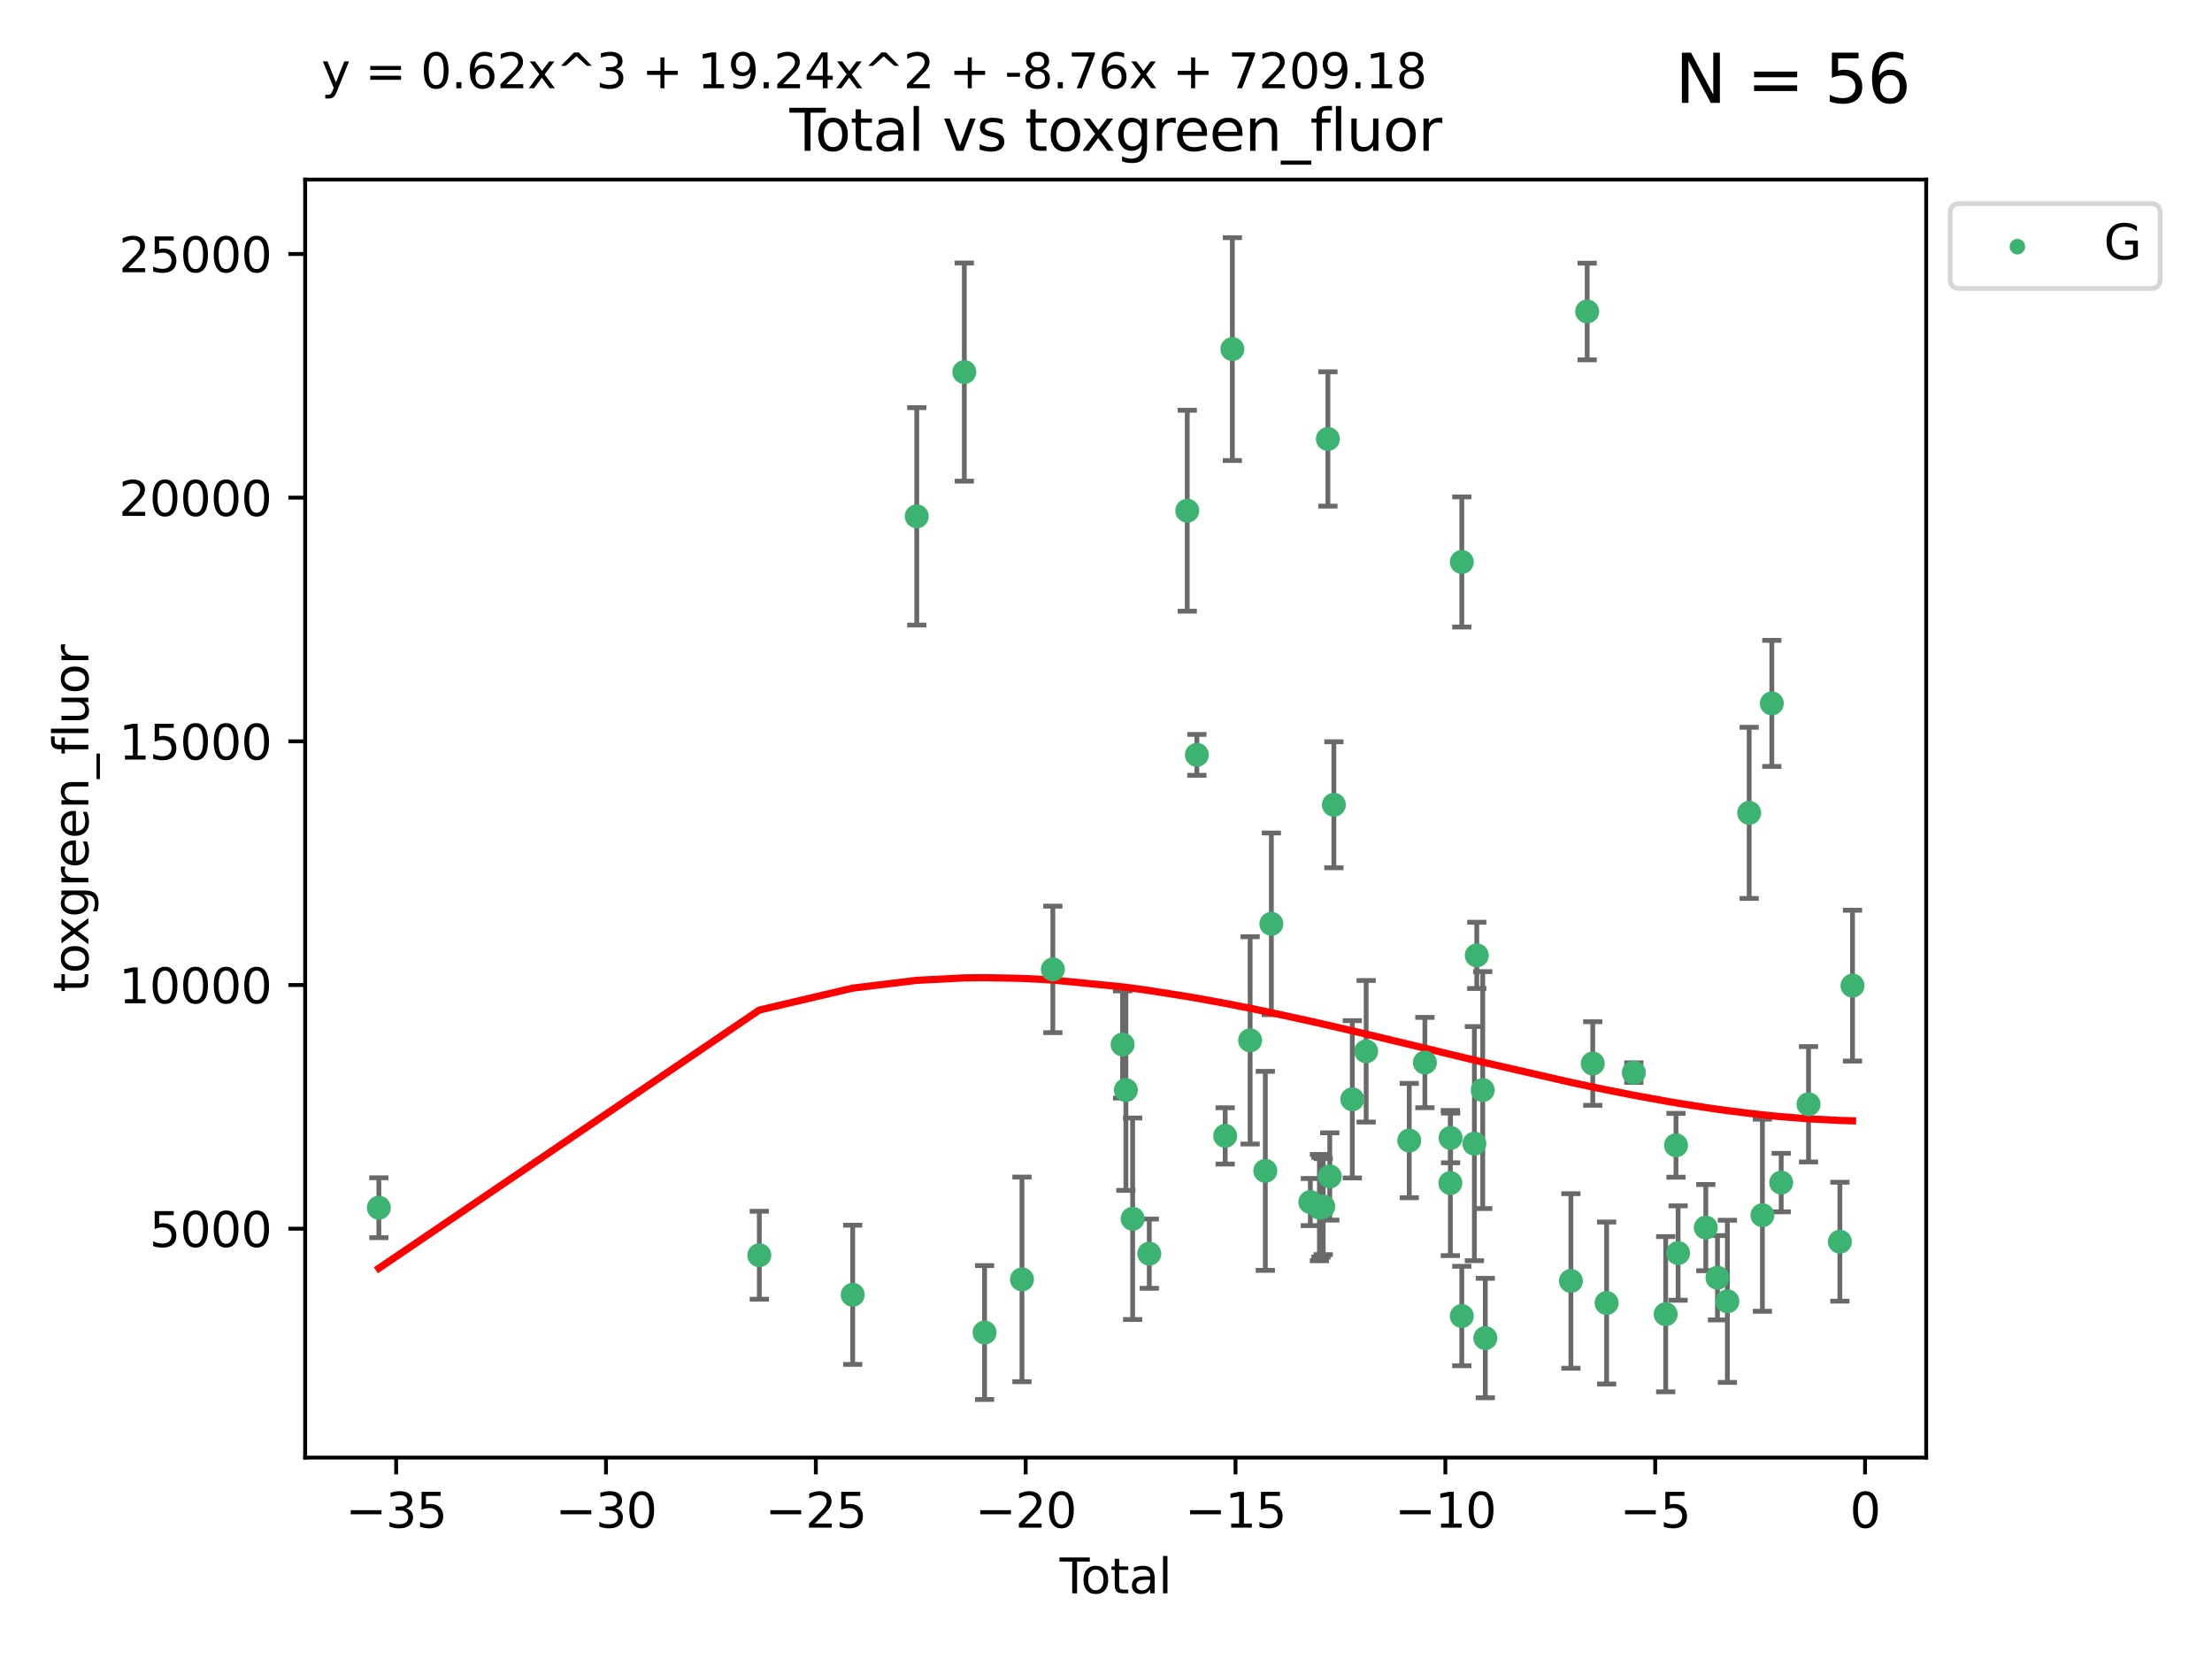 <?xml version="1.0" encoding="utf-8" standalone="no"?>
<!DOCTYPE svg PUBLIC "-//W3C//DTD SVG 1.1//EN"
  "http://www.w3.org/Graphics/SVG/1.1/DTD/svg11.dtd">
<svg xmlns:xlink="http://www.w3.org/1999/xlink" width="460.8pt" height="345.6pt" viewBox="0 0 460.8 345.6" xmlns="http://www.w3.org/2000/svg" version="1.1">
 <defs>
  <style type="text/css">*{stroke-linejoin: round; stroke-linecap: butt}</style>
 </defs>
 <g id="figure_1">
  <g id="patch_1">
   <path d="M 0 345.6 
L 460.8 345.6 
L 460.8 0 
L 0 0 
z
" style="fill: #ffffff"/>
  </g>
  <g id="axes_1">
   <g id="patch_2">
    <path d="M 63.571 303.64 
L 401.26 303.64 
L 401.26 37.411 
L 63.571 37.411 
z
" style="fill: #ffffff"/>
   </g>
   <g id="PathCollection_1">
    <defs>
     <path id="mb0e30e90c5" d="M 0 1.118 
C 0.297 1.118 0.581 1 0.791 0.791 
C 1 0.581 1.118 0.297 1.118 0 
C 1.118 -0.297 1 -0.581 0.791 -0.791 
C 0.581 -1 0.297 -1.118 0 -1.118 
C -0.297 -1.118 -0.581 -1 -0.791 -0.791 
C -1 -0.581 -1.118 -0.297 -1.118 0 
C -1.118 0.297 -1 0.581 -0.791 0.791 
C -0.581 1 -0.297 1.118 0 1.118 
z
" style="stroke: #3cb371"/>
    </defs>
    <g clip-path="url(#p19c9427484)">
     <use xlink:href="#mb0e30e90c5" x="78.921" y="251.591" style="fill: #3cb371; stroke: #3cb371"/>
     <use xlink:href="#mb0e30e90c5" x="158.179" y="261.491" style="fill: #3cb371; stroke: #3cb371"/>
     <use xlink:href="#mb0e30e90c5" x="177.633" y="269.727" style="fill: #3cb371; stroke: #3cb371"/>
     <use xlink:href="#mb0e30e90c5" x="190.981" y="107.565" style="fill: #3cb371; stroke: #3cb371"/>
     <use xlink:href="#mb0e30e90c5" x="200.884" y="77.509" style="fill: #3cb371; stroke: #3cb371"/>
     <use xlink:href="#mb0e30e90c5" x="205.105" y="277.592" style="fill: #3cb371; stroke: #3cb371"/>
     <use xlink:href="#mb0e30e90c5" x="212.896" y="266.521" style="fill: #3cb371; stroke: #3cb371"/>
     <use xlink:href="#mb0e30e90c5" x="219.325" y="201.943" style="fill: #3cb371; stroke: #3cb371"/>
     <use xlink:href="#mb0e30e90c5" x="233.856" y="217.587" style="fill: #3cb371; stroke: #3cb371"/>
     <use xlink:href="#mb0e30e90c5" x="234.542" y="227.079" style="fill: #3cb371; stroke: #3cb371"/>
     <use xlink:href="#mb0e30e90c5" x="235.951" y="253.888" style="fill: #3cb371; stroke: #3cb371"/>
     <use xlink:href="#mb0e30e90c5" x="239.419" y="261.16" style="fill: #3cb371; stroke: #3cb371"/>
     <use xlink:href="#mb0e30e90c5" x="247.327" y="106.389" style="fill: #3cb371; stroke: #3cb371"/>
     <use xlink:href="#mb0e30e90c5" x="249.331" y="157.248" style="fill: #3cb371; stroke: #3cb371"/>
     <use xlink:href="#mb0e30e90c5" x="255.228" y="236.628" style="fill: #3cb371; stroke: #3cb371"/>
     <use xlink:href="#mb0e30e90c5" x="256.722" y="72.725" style="fill: #3cb371; stroke: #3cb371"/>
     <use xlink:href="#mb0e30e90c5" x="260.424" y="216.725" style="fill: #3cb371; stroke: #3cb371"/>
     <use xlink:href="#mb0e30e90c5" x="263.59" y="243.908" style="fill: #3cb371; stroke: #3cb371"/>
     <use xlink:href="#mb0e30e90c5" x="264.848" y="192.447" style="fill: #3cb371; stroke: #3cb371"/>
     <use xlink:href="#mb0e30e90c5" x="272.967" y="250.411" style="fill: #3cb371; stroke: #3cb371"/>
     <use xlink:href="#mb0e30e90c5" x="274.862" y="251.563" style="fill: #3cb371; stroke: #3cb371"/>
     <use xlink:href="#mb0e30e90c5" x="275.184" y="251.486" style="fill: #3cb371; stroke: #3cb371"/>
     <use xlink:href="#mb0e30e90c5" x="275.652" y="251.355" style="fill: #3cb371; stroke: #3cb371"/>
     <use xlink:href="#mb0e30e90c5" x="276.624" y="91.446" style="fill: #3cb371; stroke: #3cb371"/>
     <use xlink:href="#mb0e30e90c5" x="277.017" y="245.08" style="fill: #3cb371; stroke: #3cb371"/>
     <use xlink:href="#mb0e30e90c5" x="277.871" y="167.65" style="fill: #3cb371; stroke: #3cb371"/>
     <use xlink:href="#mb0e30e90c5" x="281.711" y="229.006" style="fill: #3cb371; stroke: #3cb371"/>
     <use xlink:href="#mb0e30e90c5" x="284.595" y="219.004" style="fill: #3cb371; stroke: #3cb371"/>
     <use xlink:href="#mb0e30e90c5" x="293.574" y="237.6" style="fill: #3cb371; stroke: #3cb371"/>
     <use xlink:href="#mb0e30e90c5" x="296.833" y="221.347" style="fill: #3cb371; stroke: #3cb371"/>
     <use xlink:href="#mb0e30e90c5" x="302.137" y="246.45" style="fill: #3cb371; stroke: #3cb371"/>
     <use xlink:href="#mb0e30e90c5" x="302.182" y="237.051" style="fill: #3cb371; stroke: #3cb371"/>
     <use xlink:href="#mb0e30e90c5" x="304.519" y="274.151" style="fill: #3cb371; stroke: #3cb371"/>
     <use xlink:href="#mb0e30e90c5" x="304.524" y="117.071" style="fill: #3cb371; stroke: #3cb371"/>
     <use xlink:href="#mb0e30e90c5" x="307.142" y="238.241" style="fill: #3cb371; stroke: #3cb371"/>
     <use xlink:href="#mb0e30e90c5" x="307.64" y="199.022" style="fill: #3cb371; stroke: #3cb371"/>
     <use xlink:href="#mb0e30e90c5" x="308.879" y="227.084" style="fill: #3cb371; stroke: #3cb371"/>
     <use xlink:href="#mb0e30e90c5" x="309.418" y="278.742" style="fill: #3cb371; stroke: #3cb371"/>
     <use xlink:href="#mb0e30e90c5" x="327.249" y="266.846" style="fill: #3cb371; stroke: #3cb371"/>
     <use xlink:href="#mb0e30e90c5" x="330.639" y="64.887" style="fill: #3cb371; stroke: #3cb371"/>
     <use xlink:href="#mb0e30e90c5" x="331.796" y="221.552" style="fill: #3cb371; stroke: #3cb371"/>
     <use xlink:href="#mb0e30e90c5" x="334.685" y="271.442" style="fill: #3cb371; stroke: #3cb371"/>
     <use xlink:href="#mb0e30e90c5" x="340.354" y="223.44" style="fill: #3cb371; stroke: #3cb371"/>
     <use xlink:href="#mb0e30e90c5" x="346.996" y="273.771" style="fill: #3cb371; stroke: #3cb371"/>
     <use xlink:href="#mb0e30e90c5" x="349.14" y="238.585" style="fill: #3cb371; stroke: #3cb371"/>
     <use xlink:href="#mb0e30e90c5" x="349.578" y="261.033" style="fill: #3cb371; stroke: #3cb371"/>
     <use xlink:href="#mb0e30e90c5" x="355.35" y="255.732" style="fill: #3cb371; stroke: #3cb371"/>
     <use xlink:href="#mb0e30e90c5" x="357.784" y="266.175" style="fill: #3cb371; stroke: #3cb371"/>
     <use xlink:href="#mb0e30e90c5" x="359.846" y="271.087" style="fill: #3cb371; stroke: #3cb371"/>
     <use xlink:href="#mb0e30e90c5" x="364.385" y="169.334" style="fill: #3cb371; stroke: #3cb371"/>
     <use xlink:href="#mb0e30e90c5" x="367.143" y="253.152" style="fill: #3cb371; stroke: #3cb371"/>
     <use xlink:href="#mb0e30e90c5" x="369.104" y="146.532" style="fill: #3cb371; stroke: #3cb371"/>
     <use xlink:href="#mb0e30e90c5" x="371.055" y="246.359" style="fill: #3cb371; stroke: #3cb371"/>
     <use xlink:href="#mb0e30e90c5" x="376.749" y="230.038" style="fill: #3cb371; stroke: #3cb371"/>
     <use xlink:href="#mb0e30e90c5" x="383.282" y="258.666" style="fill: #3cb371; stroke: #3cb371"/>
     <use xlink:href="#mb0e30e90c5" x="385.911" y="205.324" style="fill: #3cb371; stroke: #3cb371"/>
    </g>
   </g>
   <g id="matplotlib.axis_1">
    <g id="xtick_1">
     <g id="line2d_1">
      <defs>
       <path id="m0485f00475" d="M 0 0 
L 0 3.5 
" style="stroke: #000000; stroke-width: 0.8"/>
      </defs>
      <g>
       <use xlink:href="#m0485f00475" x="82.525" y="303.64" style="stroke: #000000; stroke-width: 0.8"/>
      </g>
     </g>
     <g id="text_1">
      <!-- −35 -->
      <g transform="translate(71.972 318.238)scale(0.1 -0.1)">
       <defs>
        <path id="DejaVuSans-2212" d="M 678 2272 
L 4684 2272 
L 4684 1741 
L 678 1741 
L 678 2272 
z
" transform="scale(0.016)"/>
        <path id="DejaVuSans-33" d="M 2597 2516 
Q 3050 2419 3304 2112 
Q 3559 1806 3559 1356 
Q 3559 666 3084 287 
Q 2609 -91 1734 -91 
Q 1441 -91 1130 -33 
Q 819 25 488 141 
L 488 750 
Q 750 597 1062 519 
Q 1375 441 1716 441 
Q 2309 441 2620 675 
Q 2931 909 2931 1356 
Q 2931 1769 2642 2001 
Q 2353 2234 1838 2234 
L 1294 2234 
L 1294 2753 
L 1863 2753 
Q 2328 2753 2575 2939 
Q 2822 3125 2822 3475 
Q 2822 3834 2567 4026 
Q 2313 4219 1838 4219 
Q 1578 4219 1281 4162 
Q 984 4106 628 3988 
L 628 4550 
Q 988 4650 1302 4700 
Q 1616 4750 1894 4750 
Q 2613 4750 3031 4423 
Q 3450 4097 3450 3541 
Q 3450 3153 3228 2886 
Q 3006 2619 2597 2516 
z
" transform="scale(0.016)"/>
        <path id="DejaVuSans-35" d="M 691 4666 
L 3169 4666 
L 3169 4134 
L 1269 4134 
L 1269 2991 
Q 1406 3038 1543 3061 
Q 1681 3084 1819 3084 
Q 2600 3084 3056 2656 
Q 3513 2228 3513 1497 
Q 3513 744 3044 326 
Q 2575 -91 1722 -91 
Q 1428 -91 1123 -41 
Q 819 9 494 109 
L 494 744 
Q 775 591 1075 516 
Q 1375 441 1709 441 
Q 2250 441 2565 725 
Q 2881 1009 2881 1497 
Q 2881 1984 2565 2268 
Q 2250 2553 1709 2553 
Q 1456 2553 1204 2497 
Q 953 2441 691 2322 
L 691 4666 
z
" transform="scale(0.016)"/>
       </defs>
       <use xlink:href="#DejaVuSans-2212"/>
       <use xlink:href="#DejaVuSans-33" x="83.789"/>
       <use xlink:href="#DejaVuSans-35" x="147.412"/>
      </g>
     </g>
    </g>
    <g id="xtick_2">
     <g id="line2d_2">
      <g>
       <use xlink:href="#m0485f00475" x="126.239" y="303.64" style="stroke: #000000; stroke-width: 0.8"/>
      </g>
     </g>
     <g id="text_2">
      <!-- −30 -->
      <g transform="translate(115.687 318.238)scale(0.1 -0.1)">
       <defs>
        <path id="DejaVuSans-30" d="M 2034 4250 
Q 1547 4250 1301 3770 
Q 1056 3291 1056 2328 
Q 1056 1369 1301 889 
Q 1547 409 2034 409 
Q 2525 409 2770 889 
Q 3016 1369 3016 2328 
Q 3016 3291 2770 3770 
Q 2525 4250 2034 4250 
z
M 2034 4750 
Q 2819 4750 3233 4129 
Q 3647 3509 3647 2328 
Q 3647 1150 3233 529 
Q 2819 -91 2034 -91 
Q 1250 -91 836 529 
Q 422 1150 422 2328 
Q 422 3509 836 4129 
Q 1250 4750 2034 4750 
z
" transform="scale(0.016)"/>
       </defs>
       <use xlink:href="#DejaVuSans-2212"/>
       <use xlink:href="#DejaVuSans-33" x="83.789"/>
       <use xlink:href="#DejaVuSans-30" x="147.412"/>
      </g>
     </g>
    </g>
    <g id="xtick_3">
     <g id="line2d_3">
      <g>
       <use xlink:href="#m0485f00475" x="169.953" y="303.64" style="stroke: #000000; stroke-width: 0.8"/>
      </g>
     </g>
     <g id="text_3">
      <!-- −25 -->
      <g transform="translate(159.401 318.238)scale(0.1 -0.1)">
       <defs>
        <path id="DejaVuSans-32" d="M 1228 531 
L 3431 531 
L 3431 0 
L 469 0 
L 469 531 
Q 828 903 1448 1529 
Q 2069 2156 2228 2338 
Q 2531 2678 2651 2914 
Q 2772 3150 2772 3378 
Q 2772 3750 2511 3984 
Q 2250 4219 1831 4219 
Q 1534 4219 1204 4116 
Q 875 4013 500 3803 
L 500 4441 
Q 881 4594 1212 4672 
Q 1544 4750 1819 4750 
Q 2544 4750 2975 4387 
Q 3406 4025 3406 3419 
Q 3406 3131 3298 2873 
Q 3191 2616 2906 2266 
Q 2828 2175 2409 1742 
Q 1991 1309 1228 531 
z
" transform="scale(0.016)"/>
       </defs>
       <use xlink:href="#DejaVuSans-2212"/>
       <use xlink:href="#DejaVuSans-32" x="83.789"/>
       <use xlink:href="#DejaVuSans-35" x="147.412"/>
      </g>
     </g>
    </g>
    <g id="xtick_4">
     <g id="line2d_4">
      <g>
       <use xlink:href="#m0485f00475" x="213.668" y="303.64" style="stroke: #000000; stroke-width: 0.8"/>
      </g>
     </g>
     <g id="text_4">
      <!-- −20 -->
      <g transform="translate(203.116 318.238)scale(0.1 -0.1)">
       <use xlink:href="#DejaVuSans-2212"/>
       <use xlink:href="#DejaVuSans-32" x="83.789"/>
       <use xlink:href="#DejaVuSans-30" x="147.412"/>
      </g>
     </g>
    </g>
    <g id="xtick_5">
     <g id="line2d_5">
      <g>
       <use xlink:href="#m0485f00475" x="257.382" y="303.64" style="stroke: #000000; stroke-width: 0.8"/>
      </g>
     </g>
     <g id="text_5">
      <!-- −15 -->
      <g transform="translate(246.83 318.238)scale(0.1 -0.1)">
       <defs>
        <path id="DejaVuSans-31" d="M 794 531 
L 1825 531 
L 1825 4091 
L 703 3866 
L 703 4441 
L 1819 4666 
L 2450 4666 
L 2450 531 
L 3481 531 
L 3481 0 
L 794 0 
L 794 531 
z
" transform="scale(0.016)"/>
       </defs>
       <use xlink:href="#DejaVuSans-2212"/>
       <use xlink:href="#DejaVuSans-31" x="83.789"/>
       <use xlink:href="#DejaVuSans-35" x="147.412"/>
      </g>
     </g>
    </g>
    <g id="xtick_6">
     <g id="line2d_6">
      <g>
       <use xlink:href="#m0485f00475" x="301.097" y="303.64" style="stroke: #000000; stroke-width: 0.8"/>
      </g>
     </g>
     <g id="text_6">
      <!-- −10 -->
      <g transform="translate(290.545 318.238)scale(0.1 -0.1)">
       <use xlink:href="#DejaVuSans-2212"/>
       <use xlink:href="#DejaVuSans-31" x="83.789"/>
       <use xlink:href="#DejaVuSans-30" x="147.412"/>
      </g>
     </g>
    </g>
    <g id="xtick_7">
     <g id="line2d_7">
      <g>
       <use xlink:href="#m0485f00475" x="344.811" y="303.64" style="stroke: #000000; stroke-width: 0.8"/>
      </g>
     </g>
     <g id="text_7">
      <!-- −5 -->
      <g transform="translate(337.44 318.238)scale(0.1 -0.1)">
       <use xlink:href="#DejaVuSans-2212"/>
       <use xlink:href="#DejaVuSans-35" x="83.789"/>
      </g>
     </g>
    </g>
    <g id="xtick_8">
     <g id="line2d_8">
      <g>
       <use xlink:href="#m0485f00475" x="388.526" y="303.64" style="stroke: #000000; stroke-width: 0.8"/>
      </g>
     </g>
     <g id="text_8">
      <!-- 0 -->
      <g transform="translate(385.345 318.238)scale(0.1 -0.1)">
       <use xlink:href="#DejaVuSans-30"/>
      </g>
     </g>
    </g>
    <g id="text_9">
     <!-- Total -->
     <g transform="translate(220.739 331.917)scale(0.1 -0.1)">
      <defs>
       <path id="DejaVuSans-54" d="M -19 4666 
L 3928 4666 
L 3928 4134 
L 2272 4134 
L 2272 0 
L 1638 0 
L 1638 4134 
L -19 4134 
L -19 4666 
z
" transform="scale(0.016)"/>
       <path id="DejaVuSans-6f" d="M 1959 3097 
Q 1497 3097 1228 2736 
Q 959 2375 959 1747 
Q 959 1119 1226 758 
Q 1494 397 1959 397 
Q 2419 397 2687 759 
Q 2956 1122 2956 1747 
Q 2956 2369 2687 2733 
Q 2419 3097 1959 3097 
z
M 1959 3584 
Q 2709 3584 3137 3096 
Q 3566 2609 3566 1747 
Q 3566 888 3137 398 
Q 2709 -91 1959 -91 
Q 1206 -91 779 398 
Q 353 888 353 1747 
Q 353 2609 779 3096 
Q 1206 3584 1959 3584 
z
" transform="scale(0.016)"/>
       <path id="DejaVuSans-74" d="M 1172 4494 
L 1172 3500 
L 2356 3500 
L 2356 3053 
L 1172 3053 
L 1172 1153 
Q 1172 725 1289 603 
Q 1406 481 1766 481 
L 2356 481 
L 2356 0 
L 1766 0 
Q 1100 0 847 248 
Q 594 497 594 1153 
L 594 3053 
L 172 3053 
L 172 3500 
L 594 3500 
L 594 4494 
L 1172 4494 
z
" transform="scale(0.016)"/>
       <path id="DejaVuSans-61" d="M 2194 1759 
Q 1497 1759 1228 1600 
Q 959 1441 959 1056 
Q 959 750 1161 570 
Q 1363 391 1709 391 
Q 2188 391 2477 730 
Q 2766 1069 2766 1631 
L 2766 1759 
L 2194 1759 
z
M 3341 1997 
L 3341 0 
L 2766 0 
L 2766 531 
Q 2569 213 2275 61 
Q 1981 -91 1556 -91 
Q 1019 -91 701 211 
Q 384 513 384 1019 
Q 384 1609 779 1909 
Q 1175 2209 1959 2209 
L 2766 2209 
L 2766 2266 
Q 2766 2663 2505 2880 
Q 2244 3097 1772 3097 
Q 1472 3097 1187 3025 
Q 903 2953 641 2809 
L 641 3341 
Q 956 3463 1253 3523 
Q 1550 3584 1831 3584 
Q 2591 3584 2966 3190 
Q 3341 2797 3341 1997 
z
" transform="scale(0.016)"/>
       <path id="DejaVuSans-6c" d="M 603 4863 
L 1178 4863 
L 1178 0 
L 603 0 
L 603 4863 
z
" transform="scale(0.016)"/>
      </defs>
      <use xlink:href="#DejaVuSans-54"/>
      <use xlink:href="#DejaVuSans-6f" x="44.084"/>
      <use xlink:href="#DejaVuSans-74" x="105.266"/>
      <use xlink:href="#DejaVuSans-61" x="144.475"/>
      <use xlink:href="#DejaVuSans-6c" x="205.754"/>
     </g>
    </g>
   </g>
   <g id="matplotlib.axis_2">
    <g id="ytick_1">
     <g id="line2d_9">
      <defs>
       <path id="m6c2af38992" d="M 0 0 
L -3.5 0 
" style="stroke: #000000; stroke-width: 0.8"/>
      </defs>
      <g>
       <use xlink:href="#m6c2af38992" x="63.571" y="255.959" style="stroke: #000000; stroke-width: 0.8"/>
      </g>
     </g>
     <g id="text_10">
      <!-- 5000 -->
      <g transform="translate(31.121 259.758)scale(0.1 -0.1)">
       <use xlink:href="#DejaVuSans-35"/>
       <use xlink:href="#DejaVuSans-30" x="63.623"/>
       <use xlink:href="#DejaVuSans-30" x="127.246"/>
       <use xlink:href="#DejaVuSans-30" x="190.869"/>
      </g>
     </g>
    </g>
    <g id="ytick_2">
     <g id="line2d_10">
      <g>
       <use xlink:href="#m6c2af38992" x="63.571" y="205.197" style="stroke: #000000; stroke-width: 0.8"/>
      </g>
     </g>
     <g id="text_11">
      <!-- 10000 -->
      <g transform="translate(24.759 208.997)scale(0.1 -0.1)">
       <use xlink:href="#DejaVuSans-31"/>
       <use xlink:href="#DejaVuSans-30" x="63.623"/>
       <use xlink:href="#DejaVuSans-30" x="127.246"/>
       <use xlink:href="#DejaVuSans-30" x="190.869"/>
       <use xlink:href="#DejaVuSans-30" x="254.492"/>
      </g>
     </g>
    </g>
    <g id="ytick_3">
     <g id="line2d_11">
      <g>
       <use xlink:href="#m6c2af38992" x="63.571" y="154.436" style="stroke: #000000; stroke-width: 0.8"/>
      </g>
     </g>
     <g id="text_12">
      <!-- 15000 -->
      <g transform="translate(24.759 158.235)scale(0.1 -0.1)">
       <use xlink:href="#DejaVuSans-31"/>
       <use xlink:href="#DejaVuSans-35" x="63.623"/>
       <use xlink:href="#DejaVuSans-30" x="127.246"/>
       <use xlink:href="#DejaVuSans-30" x="190.869"/>
       <use xlink:href="#DejaVuSans-30" x="254.492"/>
      </g>
     </g>
    </g>
    <g id="ytick_4">
     <g id="line2d_12">
      <g>
       <use xlink:href="#m6c2af38992" x="63.571" y="103.674" style="stroke: #000000; stroke-width: 0.8"/>
      </g>
     </g>
     <g id="text_13">
      <!-- 20000 -->
      <g transform="translate(24.759 107.473)scale(0.1 -0.1)">
       <use xlink:href="#DejaVuSans-32"/>
       <use xlink:href="#DejaVuSans-30" x="63.623"/>
       <use xlink:href="#DejaVuSans-30" x="127.246"/>
       <use xlink:href="#DejaVuSans-30" x="190.869"/>
       <use xlink:href="#DejaVuSans-30" x="254.492"/>
      </g>
     </g>
    </g>
    <g id="ytick_5">
     <g id="line2d_13">
      <g>
       <use xlink:href="#m6c2af38992" x="63.571" y="52.912" style="stroke: #000000; stroke-width: 0.8"/>
      </g>
     </g>
     <g id="text_14">
      <!-- 25000 -->
      <g transform="translate(24.759 56.711)scale(0.1 -0.1)">
       <use xlink:href="#DejaVuSans-32"/>
       <use xlink:href="#DejaVuSans-35" x="63.623"/>
       <use xlink:href="#DejaVuSans-30" x="127.246"/>
       <use xlink:href="#DejaVuSans-30" x="190.869"/>
       <use xlink:href="#DejaVuSans-30" x="254.492"/>
      </g>
     </g>
    </g>
    <g id="text_15">
     <!-- toxgreen_fluor -->
     <g transform="translate(18.401 206.72)rotate(-90)scale(0.1 -0.1)">
      <defs>
       <path id="DejaVuSans-78" d="M 3513 3500 
L 2247 1797 
L 3578 0 
L 2900 0 
L 1881 1375 
L 863 0 
L 184 0 
L 1544 1831 
L 300 3500 
L 978 3500 
L 1906 2253 
L 2834 3500 
L 3513 3500 
z
" transform="scale(0.016)"/>
       <path id="DejaVuSans-67" d="M 2906 1791 
Q 2906 2416 2648 2759 
Q 2391 3103 1925 3103 
Q 1463 3103 1205 2759 
Q 947 2416 947 1791 
Q 947 1169 1205 825 
Q 1463 481 1925 481 
Q 2391 481 2648 825 
Q 2906 1169 2906 1791 
z
M 3481 434 
Q 3481 -459 3084 -895 
Q 2688 -1331 1869 -1331 
Q 1566 -1331 1297 -1286 
Q 1028 -1241 775 -1147 
L 775 -588 
Q 1028 -725 1275 -790 
Q 1522 -856 1778 -856 
Q 2344 -856 2625 -561 
Q 2906 -266 2906 331 
L 2906 616 
Q 2728 306 2450 153 
Q 2172 0 1784 0 
Q 1141 0 747 490 
Q 353 981 353 1791 
Q 353 2603 747 3093 
Q 1141 3584 1784 3584 
Q 2172 3584 2450 3431 
Q 2728 3278 2906 2969 
L 2906 3500 
L 3481 3500 
L 3481 434 
z
" transform="scale(0.016)"/>
       <path id="DejaVuSans-72" d="M 2631 2963 
Q 2534 3019 2420 3045 
Q 2306 3072 2169 3072 
Q 1681 3072 1420 2755 
Q 1159 2438 1159 1844 
L 1159 0 
L 581 0 
L 581 3500 
L 1159 3500 
L 1159 2956 
Q 1341 3275 1631 3429 
Q 1922 3584 2338 3584 
Q 2397 3584 2469 3576 
Q 2541 3569 2628 3553 
L 2631 2963 
z
" transform="scale(0.016)"/>
       <path id="DejaVuSans-65" d="M 3597 1894 
L 3597 1613 
L 953 1613 
Q 991 1019 1311 708 
Q 1631 397 2203 397 
Q 2534 397 2845 478 
Q 3156 559 3463 722 
L 3463 178 
Q 3153 47 2828 -22 
Q 2503 -91 2169 -91 
Q 1331 -91 842 396 
Q 353 884 353 1716 
Q 353 2575 817 3079 
Q 1281 3584 2069 3584 
Q 2775 3584 3186 3129 
Q 3597 2675 3597 1894 
z
M 3022 2063 
Q 3016 2534 2758 2815 
Q 2500 3097 2075 3097 
Q 1594 3097 1305 2825 
Q 1016 2553 972 2059 
L 3022 2063 
z
" transform="scale(0.016)"/>
       <path id="DejaVuSans-6e" d="M 3513 2113 
L 3513 0 
L 2938 0 
L 2938 2094 
Q 2938 2591 2744 2837 
Q 2550 3084 2163 3084 
Q 1697 3084 1428 2787 
Q 1159 2491 1159 1978 
L 1159 0 
L 581 0 
L 581 3500 
L 1159 3500 
L 1159 2956 
Q 1366 3272 1645 3428 
Q 1925 3584 2291 3584 
Q 2894 3584 3203 3211 
Q 3513 2838 3513 2113 
z
" transform="scale(0.016)"/>
       <path id="DejaVuSans-5f" d="M 3263 -1063 
L 3263 -1509 
L -63 -1509 
L -63 -1063 
L 3263 -1063 
z
" transform="scale(0.016)"/>
       <path id="DejaVuSans-66" d="M 2375 4863 
L 2375 4384 
L 1825 4384 
Q 1516 4384 1395 4259 
Q 1275 4134 1275 3809 
L 1275 3500 
L 2222 3500 
L 2222 3053 
L 1275 3053 
L 1275 0 
L 697 0 
L 697 3053 
L 147 3053 
L 147 3500 
L 697 3500 
L 697 3744 
Q 697 4328 969 4595 
Q 1241 4863 1831 4863 
L 2375 4863 
z
" transform="scale(0.016)"/>
       <path id="DejaVuSans-75" d="M 544 1381 
L 544 3500 
L 1119 3500 
L 1119 1403 
Q 1119 906 1312 657 
Q 1506 409 1894 409 
Q 2359 409 2629 706 
Q 2900 1003 2900 1516 
L 2900 3500 
L 3475 3500 
L 3475 0 
L 2900 0 
L 2900 538 
Q 2691 219 2414 64 
Q 2138 -91 1772 -91 
Q 1169 -91 856 284 
Q 544 659 544 1381 
z
M 1991 3584 
L 1991 3584 
z
" transform="scale(0.016)"/>
      </defs>
      <use xlink:href="#DejaVuSans-74"/>
      <use xlink:href="#DejaVuSans-6f" x="39.209"/>
      <use xlink:href="#DejaVuSans-78" x="97.266"/>
      <use xlink:href="#DejaVuSans-67" x="156.445"/>
      <use xlink:href="#DejaVuSans-72" x="219.922"/>
      <use xlink:href="#DejaVuSans-65" x="258.785"/>
      <use xlink:href="#DejaVuSans-65" x="320.309"/>
      <use xlink:href="#DejaVuSans-6e" x="381.832"/>
      <use xlink:href="#DejaVuSans-5f" x="445.211"/>
      <use xlink:href="#DejaVuSans-66" x="495.211"/>
      <use xlink:href="#DejaVuSans-6c" x="530.416"/>
      <use xlink:href="#DejaVuSans-75" x="558.199"/>
      <use xlink:href="#DejaVuSans-6f" x="621.578"/>
      <use xlink:href="#DejaVuSans-72" x="682.76"/>
     </g>
    </g>
   </g>
   <g id="LineCollection_1">
    <path d="M 78.921 257.833 
L 78.921 245.349 
" clip-path="url(#p19c9427484)" style="fill: none; stroke: #696969"/>
    <path d="M 158.179 270.651 
L 158.179 252.331 
" clip-path="url(#p19c9427484)" style="fill: none; stroke: #696969"/>
    <path d="M 177.633 284.225 
L 177.633 255.229 
" clip-path="url(#p19c9427484)" style="fill: none; stroke: #696969"/>
    <path d="M 190.981 130.21 
L 190.981 84.921 
" clip-path="url(#p19c9427484)" style="fill: none; stroke: #696969"/>
    <path d="M 200.884 100.235 
L 200.884 54.783 
" clip-path="url(#p19c9427484)" style="fill: none; stroke: #696969"/>
    <path d="M 205.105 291.539 
L 205.105 263.645 
" clip-path="url(#p19c9427484)" style="fill: none; stroke: #696969"/>
    <path d="M 212.896 287.833 
L 212.896 245.208 
" clip-path="url(#p19c9427484)" style="fill: none; stroke: #696969"/>
    <path d="M 219.325 215.117 
L 219.325 188.769 
" clip-path="url(#p19c9427484)" style="fill: none; stroke: #696969"/>
    <path d="M 233.856 228.748 
L 233.856 206.426 
" clip-path="url(#p19c9427484)" style="fill: none; stroke: #696969"/>
    <path d="M 234.542 247.98 
L 234.542 206.178 
" clip-path="url(#p19c9427484)" style="fill: none; stroke: #696969"/>
    <path d="M 235.951 274.878 
L 235.951 232.898 
" clip-path="url(#p19c9427484)" style="fill: none; stroke: #696969"/>
    <path d="M 239.419 268.373 
L 239.419 253.946 
" clip-path="url(#p19c9427484)" style="fill: none; stroke: #696969"/>
    <path d="M 247.327 127.318 
L 247.327 85.461 
" clip-path="url(#p19c9427484)" style="fill: none; stroke: #696969"/>
    <path d="M 249.331 161.508 
L 249.331 152.989 
" clip-path="url(#p19c9427484)" style="fill: none; stroke: #696969"/>
    <path d="M 255.228 242.491 
L 255.228 230.765 
" clip-path="url(#p19c9427484)" style="fill: none; stroke: #696969"/>
    <path d="M 256.722 95.938 
L 256.722 49.513 
" clip-path="url(#p19c9427484)" style="fill: none; stroke: #696969"/>
    <path d="M 260.424 238.319 
L 260.424 195.132 
" clip-path="url(#p19c9427484)" style="fill: none; stroke: #696969"/>
    <path d="M 263.59 264.634 
L 263.59 223.182 
" clip-path="url(#p19c9427484)" style="fill: none; stroke: #696969"/>
    <path d="M 264.848 211.369 
L 264.848 173.526 
" clip-path="url(#p19c9427484)" style="fill: none; stroke: #696969"/>
    <path d="M 272.967 255.321 
L 272.967 245.501 
" clip-path="url(#p19c9427484)" style="fill: none; stroke: #696969"/>
    <path d="M 274.862 262.63 
L 274.862 240.495 
" clip-path="url(#p19c9427484)" style="fill: none; stroke: #696969"/>
    <path d="M 275.184 261.865 
L 275.184 241.107 
" clip-path="url(#p19c9427484)" style="fill: none; stroke: #696969"/>
    <path d="M 275.652 261.363 
L 275.652 241.347 
" clip-path="url(#p19c9427484)" style="fill: none; stroke: #696969"/>
    <path d="M 276.624 105.439 
L 276.624 77.452 
" clip-path="url(#p19c9427484)" style="fill: none; stroke: #696969"/>
    <path d="M 277.017 254.173 
L 277.017 235.987 
" clip-path="url(#p19c9427484)" style="fill: none; stroke: #696969"/>
    <path d="M 277.871 180.778 
L 277.871 154.521 
" clip-path="url(#p19c9427484)" style="fill: none; stroke: #696969"/>
    <path d="M 281.711 245.385 
L 281.711 212.626 
" clip-path="url(#p19c9427484)" style="fill: none; stroke: #696969"/>
    <path d="M 284.595 233.752 
L 284.595 204.257 
" clip-path="url(#p19c9427484)" style="fill: none; stroke: #696969"/>
    <path d="M 293.574 249.507 
L 293.574 225.693 
" clip-path="url(#p19c9427484)" style="fill: none; stroke: #696969"/>
    <path d="M 296.833 230.749 
L 296.833 211.945 
" clip-path="url(#p19c9427484)" style="fill: none; stroke: #696969"/>
    <path d="M 302.137 261.566 
L 302.137 231.335 
" clip-path="url(#p19c9427484)" style="fill: none; stroke: #696969"/>
    <path d="M 302.182 242.224 
L 302.182 231.878 
" clip-path="url(#p19c9427484)" style="fill: none; stroke: #696969"/>
    <path d="M 304.519 284.512 
L 304.519 263.79 
" clip-path="url(#p19c9427484)" style="fill: none; stroke: #696969"/>
    <path d="M 304.524 130.62 
L 304.524 103.523 
" clip-path="url(#p19c9427484)" style="fill: none; stroke: #696969"/>
    <path d="M 307.142 262.629 
L 307.142 213.854 
" clip-path="url(#p19c9427484)" style="fill: none; stroke: #696969"/>
    <path d="M 307.64 205.921 
L 307.64 192.122 
" clip-path="url(#p19c9427484)" style="fill: none; stroke: #696969"/>
    <path d="M 308.879 251.76 
L 308.879 202.409 
" clip-path="url(#p19c9427484)" style="fill: none; stroke: #696969"/>
    <path d="M 309.418 291.186 
L 309.418 266.299 
" clip-path="url(#p19c9427484)" style="fill: none; stroke: #696969"/>
    <path d="M 327.249 285.025 
L 327.249 248.666 
" clip-path="url(#p19c9427484)" style="fill: none; stroke: #696969"/>
    <path d="M 330.639 74.955 
L 330.639 54.819 
" clip-path="url(#p19c9427484)" style="fill: none; stroke: #696969"/>
    <path d="M 331.796 230.258 
L 331.796 212.846 
" clip-path="url(#p19c9427484)" style="fill: none; stroke: #696969"/>
    <path d="M 334.685 288.314 
L 334.685 254.57 
" clip-path="url(#p19c9427484)" style="fill: none; stroke: #696969"/>
    <path d="M 340.354 225.475 
L 340.354 221.405 
" clip-path="url(#p19c9427484)" style="fill: none; stroke: #696969"/>
    <path d="M 346.996 289.941 
L 346.996 257.602 
" clip-path="url(#p19c9427484)" style="fill: none; stroke: #696969"/>
    <path d="M 349.14 245.232 
L 349.14 231.937 
" clip-path="url(#p19c9427484)" style="fill: none; stroke: #696969"/>
    <path d="M 349.578 270.864 
L 349.578 251.201 
" clip-path="url(#p19c9427484)" style="fill: none; stroke: #696969"/>
    <path d="M 355.35 264.71 
L 355.35 246.754 
" clip-path="url(#p19c9427484)" style="fill: none; stroke: #696969"/>
    <path d="M 357.784 274.96 
L 357.784 257.389 
" clip-path="url(#p19c9427484)" style="fill: none; stroke: #696969"/>
    <path d="M 359.846 287.977 
L 359.846 254.198 
" clip-path="url(#p19c9427484)" style="fill: none; stroke: #696969"/>
    <path d="M 364.385 187.162 
L 364.385 151.507 
" clip-path="url(#p19c9427484)" style="fill: none; stroke: #696969"/>
    <path d="M 367.143 273.163 
L 367.143 233.141 
" clip-path="url(#p19c9427484)" style="fill: none; stroke: #696969"/>
    <path d="M 369.104 159.666 
L 369.104 133.398 
" clip-path="url(#p19c9427484)" style="fill: none; stroke: #696969"/>
    <path d="M 371.055 252.453 
L 371.055 240.264 
" clip-path="url(#p19c9427484)" style="fill: none; stroke: #696969"/>
    <path d="M 376.749 242.054 
L 376.749 218.022 
" clip-path="url(#p19c9427484)" style="fill: none; stroke: #696969"/>
    <path d="M 383.282 271.052 
L 383.282 246.28 
" clip-path="url(#p19c9427484)" style="fill: none; stroke: #696969"/>
    <path d="M 385.911 221.035 
L 385.911 189.614 
" clip-path="url(#p19c9427484)" style="fill: none; stroke: #696969"/>
   </g>
   <g id="line2d_14">
    <defs>
     <path id="me070fbb765" d="M 2 0 
L -2 -0 
" style="stroke: #696969"/>
    </defs>
    <g clip-path="url(#p19c9427484)">
     <use xlink:href="#me070fbb765" x="78.921" y="257.833" style="fill: #696969; stroke: #696969"/>
     <use xlink:href="#me070fbb765" x="158.179" y="270.651" style="fill: #696969; stroke: #696969"/>
     <use xlink:href="#me070fbb765" x="177.633" y="284.225" style="fill: #696969; stroke: #696969"/>
     <use xlink:href="#me070fbb765" x="190.981" y="130.21" style="fill: #696969; stroke: #696969"/>
     <use xlink:href="#me070fbb765" x="200.884" y="100.235" style="fill: #696969; stroke: #696969"/>
     <use xlink:href="#me070fbb765" x="205.105" y="291.539" style="fill: #696969; stroke: #696969"/>
     <use xlink:href="#me070fbb765" x="212.896" y="287.833" style="fill: #696969; stroke: #696969"/>
     <use xlink:href="#me070fbb765" x="219.325" y="215.117" style="fill: #696969; stroke: #696969"/>
     <use xlink:href="#me070fbb765" x="233.856" y="228.748" style="fill: #696969; stroke: #696969"/>
     <use xlink:href="#me070fbb765" x="234.542" y="247.98" style="fill: #696969; stroke: #696969"/>
     <use xlink:href="#me070fbb765" x="235.951" y="274.878" style="fill: #696969; stroke: #696969"/>
     <use xlink:href="#me070fbb765" x="239.419" y="268.373" style="fill: #696969; stroke: #696969"/>
     <use xlink:href="#me070fbb765" x="247.327" y="127.318" style="fill: #696969; stroke: #696969"/>
     <use xlink:href="#me070fbb765" x="249.331" y="161.508" style="fill: #696969; stroke: #696969"/>
     <use xlink:href="#me070fbb765" x="255.228" y="242.491" style="fill: #696969; stroke: #696969"/>
     <use xlink:href="#me070fbb765" x="256.722" y="95.938" style="fill: #696969; stroke: #696969"/>
     <use xlink:href="#me070fbb765" x="260.424" y="238.319" style="fill: #696969; stroke: #696969"/>
     <use xlink:href="#me070fbb765" x="263.59" y="264.634" style="fill: #696969; stroke: #696969"/>
     <use xlink:href="#me070fbb765" x="264.848" y="211.369" style="fill: #696969; stroke: #696969"/>
     <use xlink:href="#me070fbb765" x="272.967" y="255.321" style="fill: #696969; stroke: #696969"/>
     <use xlink:href="#me070fbb765" x="274.862" y="262.63" style="fill: #696969; stroke: #696969"/>
     <use xlink:href="#me070fbb765" x="275.184" y="261.865" style="fill: #696969; stroke: #696969"/>
     <use xlink:href="#me070fbb765" x="275.652" y="261.363" style="fill: #696969; stroke: #696969"/>
     <use xlink:href="#me070fbb765" x="276.624" y="105.439" style="fill: #696969; stroke: #696969"/>
     <use xlink:href="#me070fbb765" x="277.017" y="254.173" style="fill: #696969; stroke: #696969"/>
     <use xlink:href="#me070fbb765" x="277.871" y="180.778" style="fill: #696969; stroke: #696969"/>
     <use xlink:href="#me070fbb765" x="281.711" y="245.385" style="fill: #696969; stroke: #696969"/>
     <use xlink:href="#me070fbb765" x="284.595" y="233.752" style="fill: #696969; stroke: #696969"/>
     <use xlink:href="#me070fbb765" x="293.574" y="249.507" style="fill: #696969; stroke: #696969"/>
     <use xlink:href="#me070fbb765" x="296.833" y="230.749" style="fill: #696969; stroke: #696969"/>
     <use xlink:href="#me070fbb765" x="302.137" y="261.566" style="fill: #696969; stroke: #696969"/>
     <use xlink:href="#me070fbb765" x="302.182" y="242.224" style="fill: #696969; stroke: #696969"/>
     <use xlink:href="#me070fbb765" x="304.519" y="284.512" style="fill: #696969; stroke: #696969"/>
     <use xlink:href="#me070fbb765" x="304.524" y="130.62" style="fill: #696969; stroke: #696969"/>
     <use xlink:href="#me070fbb765" x="307.142" y="262.629" style="fill: #696969; stroke: #696969"/>
     <use xlink:href="#me070fbb765" x="307.64" y="205.921" style="fill: #696969; stroke: #696969"/>
     <use xlink:href="#me070fbb765" x="308.879" y="251.76" style="fill: #696969; stroke: #696969"/>
     <use xlink:href="#me070fbb765" x="309.418" y="291.186" style="fill: #696969; stroke: #696969"/>
     <use xlink:href="#me070fbb765" x="327.249" y="285.025" style="fill: #696969; stroke: #696969"/>
     <use xlink:href="#me070fbb765" x="330.639" y="74.955" style="fill: #696969; stroke: #696969"/>
     <use xlink:href="#me070fbb765" x="331.796" y="230.258" style="fill: #696969; stroke: #696969"/>
     <use xlink:href="#me070fbb765" x="334.685" y="288.314" style="fill: #696969; stroke: #696969"/>
     <use xlink:href="#me070fbb765" x="340.354" y="225.475" style="fill: #696969; stroke: #696969"/>
     <use xlink:href="#me070fbb765" x="346.996" y="289.941" style="fill: #696969; stroke: #696969"/>
     <use xlink:href="#me070fbb765" x="349.14" y="245.232" style="fill: #696969; stroke: #696969"/>
     <use xlink:href="#me070fbb765" x="349.578" y="270.864" style="fill: #696969; stroke: #696969"/>
     <use xlink:href="#me070fbb765" x="355.35" y="264.71" style="fill: #696969; stroke: #696969"/>
     <use xlink:href="#me070fbb765" x="357.784" y="274.96" style="fill: #696969; stroke: #696969"/>
     <use xlink:href="#me070fbb765" x="359.846" y="287.977" style="fill: #696969; stroke: #696969"/>
     <use xlink:href="#me070fbb765" x="364.385" y="187.162" style="fill: #696969; stroke: #696969"/>
     <use xlink:href="#me070fbb765" x="367.143" y="273.163" style="fill: #696969; stroke: #696969"/>
     <use xlink:href="#me070fbb765" x="369.104" y="159.666" style="fill: #696969; stroke: #696969"/>
     <use xlink:href="#me070fbb765" x="371.055" y="252.453" style="fill: #696969; stroke: #696969"/>
     <use xlink:href="#me070fbb765" x="376.749" y="242.054" style="fill: #696969; stroke: #696969"/>
     <use xlink:href="#me070fbb765" x="383.282" y="271.052" style="fill: #696969; stroke: #696969"/>
     <use xlink:href="#me070fbb765" x="385.911" y="221.035" style="fill: #696969; stroke: #696969"/>
    </g>
   </g>
   <g id="line2d_15">
    <g clip-path="url(#p19c9427484)">
     <use xlink:href="#me070fbb765" x="78.921" y="245.349" style="fill: #696969; stroke: #696969"/>
     <use xlink:href="#me070fbb765" x="158.179" y="252.331" style="fill: #696969; stroke: #696969"/>
     <use xlink:href="#me070fbb765" x="177.633" y="255.229" style="fill: #696969; stroke: #696969"/>
     <use xlink:href="#me070fbb765" x="190.981" y="84.921" style="fill: #696969; stroke: #696969"/>
     <use xlink:href="#me070fbb765" x="200.884" y="54.783" style="fill: #696969; stroke: #696969"/>
     <use xlink:href="#me070fbb765" x="205.105" y="263.645" style="fill: #696969; stroke: #696969"/>
     <use xlink:href="#me070fbb765" x="212.896" y="245.208" style="fill: #696969; stroke: #696969"/>
     <use xlink:href="#me070fbb765" x="219.325" y="188.769" style="fill: #696969; stroke: #696969"/>
     <use xlink:href="#me070fbb765" x="233.856" y="206.426" style="fill: #696969; stroke: #696969"/>
     <use xlink:href="#me070fbb765" x="234.542" y="206.178" style="fill: #696969; stroke: #696969"/>
     <use xlink:href="#me070fbb765" x="235.951" y="232.898" style="fill: #696969; stroke: #696969"/>
     <use xlink:href="#me070fbb765" x="239.419" y="253.946" style="fill: #696969; stroke: #696969"/>
     <use xlink:href="#me070fbb765" x="247.327" y="85.461" style="fill: #696969; stroke: #696969"/>
     <use xlink:href="#me070fbb765" x="249.331" y="152.989" style="fill: #696969; stroke: #696969"/>
     <use xlink:href="#me070fbb765" x="255.228" y="230.765" style="fill: #696969; stroke: #696969"/>
     <use xlink:href="#me070fbb765" x="256.722" y="49.513" style="fill: #696969; stroke: #696969"/>
     <use xlink:href="#me070fbb765" x="260.424" y="195.132" style="fill: #696969; stroke: #696969"/>
     <use xlink:href="#me070fbb765" x="263.59" y="223.182" style="fill: #696969; stroke: #696969"/>
     <use xlink:href="#me070fbb765" x="264.848" y="173.526" style="fill: #696969; stroke: #696969"/>
     <use xlink:href="#me070fbb765" x="272.967" y="245.501" style="fill: #696969; stroke: #696969"/>
     <use xlink:href="#me070fbb765" x="274.862" y="240.495" style="fill: #696969; stroke: #696969"/>
     <use xlink:href="#me070fbb765" x="275.184" y="241.107" style="fill: #696969; stroke: #696969"/>
     <use xlink:href="#me070fbb765" x="275.652" y="241.347" style="fill: #696969; stroke: #696969"/>
     <use xlink:href="#me070fbb765" x="276.624" y="77.452" style="fill: #696969; stroke: #696969"/>
     <use xlink:href="#me070fbb765" x="277.017" y="235.987" style="fill: #696969; stroke: #696969"/>
     <use xlink:href="#me070fbb765" x="277.871" y="154.521" style="fill: #696969; stroke: #696969"/>
     <use xlink:href="#me070fbb765" x="281.711" y="212.626" style="fill: #696969; stroke: #696969"/>
     <use xlink:href="#me070fbb765" x="284.595" y="204.257" style="fill: #696969; stroke: #696969"/>
     <use xlink:href="#me070fbb765" x="293.574" y="225.693" style="fill: #696969; stroke: #696969"/>
     <use xlink:href="#me070fbb765" x="296.833" y="211.945" style="fill: #696969; stroke: #696969"/>
     <use xlink:href="#me070fbb765" x="302.137" y="231.335" style="fill: #696969; stroke: #696969"/>
     <use xlink:href="#me070fbb765" x="302.182" y="231.878" style="fill: #696969; stroke: #696969"/>
     <use xlink:href="#me070fbb765" x="304.519" y="263.79" style="fill: #696969; stroke: #696969"/>
     <use xlink:href="#me070fbb765" x="304.524" y="103.523" style="fill: #696969; stroke: #696969"/>
     <use xlink:href="#me070fbb765" x="307.142" y="213.854" style="fill: #696969; stroke: #696969"/>
     <use xlink:href="#me070fbb765" x="307.64" y="192.122" style="fill: #696969; stroke: #696969"/>
     <use xlink:href="#me070fbb765" x="308.879" y="202.409" style="fill: #696969; stroke: #696969"/>
     <use xlink:href="#me070fbb765" x="309.418" y="266.299" style="fill: #696969; stroke: #696969"/>
     <use xlink:href="#me070fbb765" x="327.249" y="248.666" style="fill: #696969; stroke: #696969"/>
     <use xlink:href="#me070fbb765" x="330.639" y="54.819" style="fill: #696969; stroke: #696969"/>
     <use xlink:href="#me070fbb765" x="331.796" y="212.846" style="fill: #696969; stroke: #696969"/>
     <use xlink:href="#me070fbb765" x="334.685" y="254.57" style="fill: #696969; stroke: #696969"/>
     <use xlink:href="#me070fbb765" x="340.354" y="221.405" style="fill: #696969; stroke: #696969"/>
     <use xlink:href="#me070fbb765" x="346.996" y="257.602" style="fill: #696969; stroke: #696969"/>
     <use xlink:href="#me070fbb765" x="349.14" y="231.937" style="fill: #696969; stroke: #696969"/>
     <use xlink:href="#me070fbb765" x="349.578" y="251.201" style="fill: #696969; stroke: #696969"/>
     <use xlink:href="#me070fbb765" x="355.35" y="246.754" style="fill: #696969; stroke: #696969"/>
     <use xlink:href="#me070fbb765" x="357.784" y="257.389" style="fill: #696969; stroke: #696969"/>
     <use xlink:href="#me070fbb765" x="359.846" y="254.198" style="fill: #696969; stroke: #696969"/>
     <use xlink:href="#me070fbb765" x="364.385" y="151.507" style="fill: #696969; stroke: #696969"/>
     <use xlink:href="#me070fbb765" x="367.143" y="233.141" style="fill: #696969; stroke: #696969"/>
     <use xlink:href="#me070fbb765" x="369.104" y="133.398" style="fill: #696969; stroke: #696969"/>
     <use xlink:href="#me070fbb765" x="371.055" y="240.264" style="fill: #696969; stroke: #696969"/>
     <use xlink:href="#me070fbb765" x="376.749" y="218.022" style="fill: #696969; stroke: #696969"/>
     <use xlink:href="#me070fbb765" x="383.282" y="246.28" style="fill: #696969; stroke: #696969"/>
     <use xlink:href="#me070fbb765" x="385.911" y="189.614" style="fill: #696969; stroke: #696969"/>
    </g>
   </g>
   <g id="line2d_16">
    <path d="M 78.921 264.207 
L 158.179 210.413 
L 177.633 205.845 
L 190.981 204.22 
L 200.884 203.714 
L 205.105 203.665 
L 212.896 203.815 
L 219.325 204.159 
L 233.856 205.587 
L 234.542 205.675 
L 235.951 205.86 
L 239.419 206.345 
L 247.327 207.595 
L 249.331 207.941 
L 255.228 209.022 
L 256.722 209.31 
L 260.424 210.044 
L 263.59 210.695 
L 264.848 210.959 
L 272.967 212.73 
L 274.862 213.158 
L 275.184 213.231 
L 275.652 213.337 
L 276.624 213.559 
L 277.017 213.65 
L 277.871 213.846 
L 281.711 214.739 
L 284.595 215.419 
L 293.574 217.57 
L 296.833 218.357 
L 302.137 219.639 
L 302.182 219.65 
L 304.519 220.213 
L 304.524 220.214 
L 307.142 220.843 
L 307.64 220.962 
L 308.879 221.258 
L 309.418 221.386 
L 327.249 225.475 
L 330.639 226.202 
L 331.796 226.446 
L 334.685 227.042 
L 340.354 228.162 
L 346.996 229.374 
L 349.14 229.74 
L 349.578 229.814 
L 355.35 230.724 
L 357.784 231.076 
L 359.846 231.359 
L 364.385 231.928 
L 367.143 232.237 
L 369.104 232.438 
L 371.055 232.623 
L 376.749 233.072 
L 383.282 233.408 
L 385.911 233.487 
" clip-path="url(#p19c9427484)" style="fill: none; stroke: #ff0000; stroke-width: 1.5; stroke-linecap: square"/>
   </g>
   <g id="line2d_17">
    <defs>
     <path id="m5b9a4fbd3d" d="M 0 2 
C 0.53 2 1.039 1.789 1.414 1.414 
C 1.789 1.039 2 0.53 2 0 
C 2 -0.53 1.789 -1.039 1.414 -1.414 
C 1.039 -1.789 0.53 -2 0 -2 
C -0.53 -2 -1.039 -1.789 -1.414 -1.414 
C -1.789 -1.039 -2 -0.53 -2 0 
C -2 0.53 -1.789 1.039 -1.414 1.414 
C -1.039 1.789 -0.53 2 0 2 
z
" style="stroke: #3cb371"/>
    </defs>
    <g clip-path="url(#p19c9427484)">
     <use xlink:href="#m5b9a4fbd3d" x="78.921" y="251.591" style="fill: #3cb371; stroke: #3cb371"/>
     <use xlink:href="#m5b9a4fbd3d" x="158.179" y="261.491" style="fill: #3cb371; stroke: #3cb371"/>
     <use xlink:href="#m5b9a4fbd3d" x="177.633" y="269.727" style="fill: #3cb371; stroke: #3cb371"/>
     <use xlink:href="#m5b9a4fbd3d" x="190.981" y="107.565" style="fill: #3cb371; stroke: #3cb371"/>
     <use xlink:href="#m5b9a4fbd3d" x="200.884" y="77.509" style="fill: #3cb371; stroke: #3cb371"/>
     <use xlink:href="#m5b9a4fbd3d" x="205.105" y="277.592" style="fill: #3cb371; stroke: #3cb371"/>
     <use xlink:href="#m5b9a4fbd3d" x="212.896" y="266.521" style="fill: #3cb371; stroke: #3cb371"/>
     <use xlink:href="#m5b9a4fbd3d" x="219.325" y="201.943" style="fill: #3cb371; stroke: #3cb371"/>
     <use xlink:href="#m5b9a4fbd3d" x="233.856" y="217.587" style="fill: #3cb371; stroke: #3cb371"/>
     <use xlink:href="#m5b9a4fbd3d" x="234.542" y="227.079" style="fill: #3cb371; stroke: #3cb371"/>
     <use xlink:href="#m5b9a4fbd3d" x="235.951" y="253.888" style="fill: #3cb371; stroke: #3cb371"/>
     <use xlink:href="#m5b9a4fbd3d" x="239.419" y="261.16" style="fill: #3cb371; stroke: #3cb371"/>
     <use xlink:href="#m5b9a4fbd3d" x="247.327" y="106.389" style="fill: #3cb371; stroke: #3cb371"/>
     <use xlink:href="#m5b9a4fbd3d" x="249.331" y="157.248" style="fill: #3cb371; stroke: #3cb371"/>
     <use xlink:href="#m5b9a4fbd3d" x="255.228" y="236.628" style="fill: #3cb371; stroke: #3cb371"/>
     <use xlink:href="#m5b9a4fbd3d" x="256.722" y="72.725" style="fill: #3cb371; stroke: #3cb371"/>
     <use xlink:href="#m5b9a4fbd3d" x="260.424" y="216.725" style="fill: #3cb371; stroke: #3cb371"/>
     <use xlink:href="#m5b9a4fbd3d" x="263.59" y="243.908" style="fill: #3cb371; stroke: #3cb371"/>
     <use xlink:href="#m5b9a4fbd3d" x="264.848" y="192.447" style="fill: #3cb371; stroke: #3cb371"/>
     <use xlink:href="#m5b9a4fbd3d" x="272.967" y="250.411" style="fill: #3cb371; stroke: #3cb371"/>
     <use xlink:href="#m5b9a4fbd3d" x="274.862" y="251.563" style="fill: #3cb371; stroke: #3cb371"/>
     <use xlink:href="#m5b9a4fbd3d" x="275.184" y="251.486" style="fill: #3cb371; stroke: #3cb371"/>
     <use xlink:href="#m5b9a4fbd3d" x="275.652" y="251.355" style="fill: #3cb371; stroke: #3cb371"/>
     <use xlink:href="#m5b9a4fbd3d" x="276.624" y="91.446" style="fill: #3cb371; stroke: #3cb371"/>
     <use xlink:href="#m5b9a4fbd3d" x="277.017" y="245.08" style="fill: #3cb371; stroke: #3cb371"/>
     <use xlink:href="#m5b9a4fbd3d" x="277.871" y="167.65" style="fill: #3cb371; stroke: #3cb371"/>
     <use xlink:href="#m5b9a4fbd3d" x="281.711" y="229.006" style="fill: #3cb371; stroke: #3cb371"/>
     <use xlink:href="#m5b9a4fbd3d" x="284.595" y="219.004" style="fill: #3cb371; stroke: #3cb371"/>
     <use xlink:href="#m5b9a4fbd3d" x="293.574" y="237.6" style="fill: #3cb371; stroke: #3cb371"/>
     <use xlink:href="#m5b9a4fbd3d" x="296.833" y="221.347" style="fill: #3cb371; stroke: #3cb371"/>
     <use xlink:href="#m5b9a4fbd3d" x="302.137" y="246.45" style="fill: #3cb371; stroke: #3cb371"/>
     <use xlink:href="#m5b9a4fbd3d" x="302.182" y="237.051" style="fill: #3cb371; stroke: #3cb371"/>
     <use xlink:href="#m5b9a4fbd3d" x="304.519" y="274.151" style="fill: #3cb371; stroke: #3cb371"/>
     <use xlink:href="#m5b9a4fbd3d" x="304.524" y="117.071" style="fill: #3cb371; stroke: #3cb371"/>
     <use xlink:href="#m5b9a4fbd3d" x="307.142" y="238.241" style="fill: #3cb371; stroke: #3cb371"/>
     <use xlink:href="#m5b9a4fbd3d" x="307.64" y="199.022" style="fill: #3cb371; stroke: #3cb371"/>
     <use xlink:href="#m5b9a4fbd3d" x="308.879" y="227.084" style="fill: #3cb371; stroke: #3cb371"/>
     <use xlink:href="#m5b9a4fbd3d" x="309.418" y="278.742" style="fill: #3cb371; stroke: #3cb371"/>
     <use xlink:href="#m5b9a4fbd3d" x="327.249" y="266.846" style="fill: #3cb371; stroke: #3cb371"/>
     <use xlink:href="#m5b9a4fbd3d" x="330.639" y="64.887" style="fill: #3cb371; stroke: #3cb371"/>
     <use xlink:href="#m5b9a4fbd3d" x="331.796" y="221.552" style="fill: #3cb371; stroke: #3cb371"/>
     <use xlink:href="#m5b9a4fbd3d" x="334.685" y="271.442" style="fill: #3cb371; stroke: #3cb371"/>
     <use xlink:href="#m5b9a4fbd3d" x="340.354" y="223.44" style="fill: #3cb371; stroke: #3cb371"/>
     <use xlink:href="#m5b9a4fbd3d" x="346.996" y="273.771" style="fill: #3cb371; stroke: #3cb371"/>
     <use xlink:href="#m5b9a4fbd3d" x="349.14" y="238.585" style="fill: #3cb371; stroke: #3cb371"/>
     <use xlink:href="#m5b9a4fbd3d" x="349.578" y="261.033" style="fill: #3cb371; stroke: #3cb371"/>
     <use xlink:href="#m5b9a4fbd3d" x="355.35" y="255.732" style="fill: #3cb371; stroke: #3cb371"/>
     <use xlink:href="#m5b9a4fbd3d" x="357.784" y="266.175" style="fill: #3cb371; stroke: #3cb371"/>
     <use xlink:href="#m5b9a4fbd3d" x="359.846" y="271.087" style="fill: #3cb371; stroke: #3cb371"/>
     <use xlink:href="#m5b9a4fbd3d" x="364.385" y="169.334" style="fill: #3cb371; stroke: #3cb371"/>
     <use xlink:href="#m5b9a4fbd3d" x="367.143" y="253.152" style="fill: #3cb371; stroke: #3cb371"/>
     <use xlink:href="#m5b9a4fbd3d" x="369.104" y="146.532" style="fill: #3cb371; stroke: #3cb371"/>
     <use xlink:href="#m5b9a4fbd3d" x="371.055" y="246.359" style="fill: #3cb371; stroke: #3cb371"/>
     <use xlink:href="#m5b9a4fbd3d" x="376.749" y="230.038" style="fill: #3cb371; stroke: #3cb371"/>
     <use xlink:href="#m5b9a4fbd3d" x="383.282" y="258.666" style="fill: #3cb371; stroke: #3cb371"/>
     <use xlink:href="#m5b9a4fbd3d" x="385.911" y="205.324" style="fill: #3cb371; stroke: #3cb371"/>
    </g>
   </g>
   <g id="patch_3">
    <path d="M 63.571 303.64 
L 63.571 37.411 
" style="fill: none; stroke: #000000; stroke-width: 0.8; stroke-linejoin: miter; stroke-linecap: square"/>
   </g>
   <g id="patch_4">
    <path d="M 401.26 303.64 
L 401.26 37.411 
" style="fill: none; stroke: #000000; stroke-width: 0.8; stroke-linejoin: miter; stroke-linecap: square"/>
   </g>
   <g id="patch_5">
    <path d="M 63.571 303.64 
L 401.26 303.64 
" style="fill: none; stroke: #000000; stroke-width: 0.8; stroke-linejoin: miter; stroke-linecap: square"/>
   </g>
   <g id="patch_6">
    <path d="M 63.571 37.411 
L 401.26 37.411 
" style="fill: none; stroke: #000000; stroke-width: 0.8; stroke-linejoin: miter; stroke-linecap: square"/>
   </g>
   <g id="text_16">
    <!-- N = 56 -->
    <g transform="translate(348.964 21.426)scale(0.14 -0.14)">
     <defs>
      <path id="DejaVuSans-4e" d="M 628 4666 
L 1478 4666 
L 3547 763 
L 3547 4666 
L 4159 4666 
L 4159 0 
L 3309 0 
L 1241 3903 
L 1241 0 
L 628 0 
L 628 4666 
z
" transform="scale(0.016)"/>
      <path id="DejaVuSans-20" transform="scale(0.016)"/>
      <path id="DejaVuSans-3d" d="M 678 2906 
L 4684 2906 
L 4684 2381 
L 678 2381 
L 678 2906 
z
M 678 1631 
L 4684 1631 
L 4684 1100 
L 678 1100 
L 678 1631 
z
" transform="scale(0.016)"/>
      <path id="DejaVuSans-36" d="M 2113 2584 
Q 1688 2584 1439 2293 
Q 1191 2003 1191 1497 
Q 1191 994 1439 701 
Q 1688 409 2113 409 
Q 2538 409 2786 701 
Q 3034 994 3034 1497 
Q 3034 2003 2786 2293 
Q 2538 2584 2113 2584 
z
M 3366 4563 
L 3366 3988 
Q 3128 4100 2886 4159 
Q 2644 4219 2406 4219 
Q 1781 4219 1451 3797 
Q 1122 3375 1075 2522 
Q 1259 2794 1537 2939 
Q 1816 3084 2150 3084 
Q 2853 3084 3261 2657 
Q 3669 2231 3669 1497 
Q 3669 778 3244 343 
Q 2819 -91 2113 -91 
Q 1303 -91 875 529 
Q 447 1150 447 2328 
Q 447 3434 972 4092 
Q 1497 4750 2381 4750 
Q 2619 4750 2861 4703 
Q 3103 4656 3366 4563 
z
" transform="scale(0.016)"/>
     </defs>
     <use xlink:href="#DejaVuSans-4e"/>
     <use xlink:href="#DejaVuSans-20" x="74.805"/>
     <use xlink:href="#DejaVuSans-3d" x="106.592"/>
     <use xlink:href="#DejaVuSans-20" x="190.381"/>
     <use xlink:href="#DejaVuSans-35" x="222.168"/>
     <use xlink:href="#DejaVuSans-36" x="285.791"/>
    </g>
   </g>
   <g id="text_17">
    <!-- y = 0.62x^3 + 19.24x^2 + -8.76x + 7209.18 -->
    <g transform="translate(66.948 18.387)scale(0.1 -0.1)">
     <defs>
      <path id="DejaVuSans-79" d="M 2059 -325 
Q 1816 -950 1584 -1140 
Q 1353 -1331 966 -1331 
L 506 -1331 
L 506 -850 
L 844 -850 
Q 1081 -850 1212 -737 
Q 1344 -625 1503 -206 
L 1606 56 
L 191 3500 
L 800 3500 
L 1894 763 
L 2988 3500 
L 3597 3500 
L 2059 -325 
z
" transform="scale(0.016)"/>
      <path id="DejaVuSans-2e" d="M 684 794 
L 1344 794 
L 1344 0 
L 684 0 
L 684 794 
z
" transform="scale(0.016)"/>
      <path id="DejaVuSans-5e" d="M 2988 4666 
L 4684 2925 
L 4056 2925 
L 2681 4159 
L 1306 2925 
L 678 2925 
L 2375 4666 
L 2988 4666 
z
" transform="scale(0.016)"/>
      <path id="DejaVuSans-2b" d="M 2944 4013 
L 2944 2272 
L 4684 2272 
L 4684 1741 
L 2944 1741 
L 2944 0 
L 2419 0 
L 2419 1741 
L 678 1741 
L 678 2272 
L 2419 2272 
L 2419 4013 
L 2944 4013 
z
" transform="scale(0.016)"/>
      <path id="DejaVuSans-39" d="M 703 97 
L 703 672 
Q 941 559 1184 500 
Q 1428 441 1663 441 
Q 2288 441 2617 861 
Q 2947 1281 2994 2138 
Q 2813 1869 2534 1725 
Q 2256 1581 1919 1581 
Q 1219 1581 811 2004 
Q 403 2428 403 3163 
Q 403 3881 828 4315 
Q 1253 4750 1959 4750 
Q 2769 4750 3195 4129 
Q 3622 3509 3622 2328 
Q 3622 1225 3098 567 
Q 2575 -91 1691 -91 
Q 1453 -91 1209 -44 
Q 966 3 703 97 
z
M 1959 2075 
Q 2384 2075 2632 2365 
Q 2881 2656 2881 3163 
Q 2881 3666 2632 3958 
Q 2384 4250 1959 4250 
Q 1534 4250 1286 3958 
Q 1038 3666 1038 3163 
Q 1038 2656 1286 2365 
Q 1534 2075 1959 2075 
z
" transform="scale(0.016)"/>
      <path id="DejaVuSans-34" d="M 2419 4116 
L 825 1625 
L 2419 1625 
L 2419 4116 
z
M 2253 4666 
L 3047 4666 
L 3047 1625 
L 3713 1625 
L 3713 1100 
L 3047 1100 
L 3047 0 
L 2419 0 
L 2419 1100 
L 313 1100 
L 313 1709 
L 2253 4666 
z
" transform="scale(0.016)"/>
      <path id="DejaVuSans-2d" d="M 313 2009 
L 1997 2009 
L 1997 1497 
L 313 1497 
L 313 2009 
z
" transform="scale(0.016)"/>
      <path id="DejaVuSans-38" d="M 2034 2216 
Q 1584 2216 1326 1975 
Q 1069 1734 1069 1313 
Q 1069 891 1326 650 
Q 1584 409 2034 409 
Q 2484 409 2743 651 
Q 3003 894 3003 1313 
Q 3003 1734 2745 1975 
Q 2488 2216 2034 2216 
z
M 1403 2484 
Q 997 2584 770 2862 
Q 544 3141 544 3541 
Q 544 4100 942 4425 
Q 1341 4750 2034 4750 
Q 2731 4750 3128 4425 
Q 3525 4100 3525 3541 
Q 3525 3141 3298 2862 
Q 3072 2584 2669 2484 
Q 3125 2378 3379 2068 
Q 3634 1759 3634 1313 
Q 3634 634 3220 271 
Q 2806 -91 2034 -91 
Q 1263 -91 848 271 
Q 434 634 434 1313 
Q 434 1759 690 2068 
Q 947 2378 1403 2484 
z
M 1172 3481 
Q 1172 3119 1398 2916 
Q 1625 2713 2034 2713 
Q 2441 2713 2670 2916 
Q 2900 3119 2900 3481 
Q 2900 3844 2670 4047 
Q 2441 4250 2034 4250 
Q 1625 4250 1398 4047 
Q 1172 3844 1172 3481 
z
" transform="scale(0.016)"/>
      <path id="DejaVuSans-37" d="M 525 4666 
L 3525 4666 
L 3525 4397 
L 1831 0 
L 1172 0 
L 2766 4134 
L 525 4134 
L 525 4666 
z
" transform="scale(0.016)"/>
     </defs>
     <use xlink:href="#DejaVuSans-79"/>
     <use xlink:href="#DejaVuSans-20" x="59.18"/>
     <use xlink:href="#DejaVuSans-3d" x="90.967"/>
     <use xlink:href="#DejaVuSans-20" x="174.756"/>
     <use xlink:href="#DejaVuSans-30" x="206.543"/>
     <use xlink:href="#DejaVuSans-2e" x="270.166"/>
     <use xlink:href="#DejaVuSans-36" x="301.953"/>
     <use xlink:href="#DejaVuSans-32" x="365.576"/>
     <use xlink:href="#DejaVuSans-78" x="429.199"/>
     <use xlink:href="#DejaVuSans-5e" x="488.379"/>
     <use xlink:href="#DejaVuSans-33" x="572.168"/>
     <use xlink:href="#DejaVuSans-20" x="635.791"/>
     <use xlink:href="#DejaVuSans-2b" x="667.578"/>
     <use xlink:href="#DejaVuSans-20" x="751.367"/>
     <use xlink:href="#DejaVuSans-31" x="783.154"/>
     <use xlink:href="#DejaVuSans-39" x="846.777"/>
     <use xlink:href="#DejaVuSans-2e" x="910.4"/>
     <use xlink:href="#DejaVuSans-32" x="942.188"/>
     <use xlink:href="#DejaVuSans-34" x="1005.811"/>
     <use xlink:href="#DejaVuSans-78" x="1069.434"/>
     <use xlink:href="#DejaVuSans-5e" x="1128.613"/>
     <use xlink:href="#DejaVuSans-32" x="1212.402"/>
     <use xlink:href="#DejaVuSans-20" x="1276.025"/>
     <use xlink:href="#DejaVuSans-2b" x="1307.812"/>
     <use xlink:href="#DejaVuSans-20" x="1391.602"/>
     <use xlink:href="#DejaVuSans-2d" x="1423.389"/>
     <use xlink:href="#DejaVuSans-38" x="1459.473"/>
     <use xlink:href="#DejaVuSans-2e" x="1523.096"/>
     <use xlink:href="#DejaVuSans-37" x="1554.883"/>
     <use xlink:href="#DejaVuSans-36" x="1618.506"/>
     <use xlink:href="#DejaVuSans-78" x="1682.129"/>
     <use xlink:href="#DejaVuSans-20" x="1741.309"/>
     <use xlink:href="#DejaVuSans-2b" x="1773.096"/>
     <use xlink:href="#DejaVuSans-20" x="1856.885"/>
     <use xlink:href="#DejaVuSans-37" x="1888.672"/>
     <use xlink:href="#DejaVuSans-32" x="1952.295"/>
     <use xlink:href="#DejaVuSans-30" x="2015.918"/>
     <use xlink:href="#DejaVuSans-39" x="2079.541"/>
     <use xlink:href="#DejaVuSans-2e" x="2143.164"/>
     <use xlink:href="#DejaVuSans-31" x="2174.951"/>
     <use xlink:href="#DejaVuSans-38" x="2238.574"/>
    </g>
   </g>
   <g id="text_18">
    <!-- Total vs toxgreen_fluor -->
    <g transform="translate(164.48 31.411)scale(0.12 -0.12)">
     <defs>
      <path id="DejaVuSans-76" d="M 191 3500 
L 800 3500 
L 1894 563 
L 2988 3500 
L 3597 3500 
L 2284 0 
L 1503 0 
L 191 3500 
z
" transform="scale(0.016)"/>
      <path id="DejaVuSans-73" d="M 2834 3397 
L 2834 2853 
Q 2591 2978 2328 3040 
Q 2066 3103 1784 3103 
Q 1356 3103 1142 2972 
Q 928 2841 928 2578 
Q 928 2378 1081 2264 
Q 1234 2150 1697 2047 
L 1894 2003 
Q 2506 1872 2764 1633 
Q 3022 1394 3022 966 
Q 3022 478 2636 193 
Q 2250 -91 1575 -91 
Q 1294 -91 989 -36 
Q 684 19 347 128 
L 347 722 
Q 666 556 975 473 
Q 1284 391 1588 391 
Q 1994 391 2212 530 
Q 2431 669 2431 922 
Q 2431 1156 2273 1281 
Q 2116 1406 1581 1522 
L 1381 1569 
Q 847 1681 609 1914 
Q 372 2147 372 2553 
Q 372 3047 722 3315 
Q 1072 3584 1716 3584 
Q 2034 3584 2315 3537 
Q 2597 3491 2834 3397 
z
" transform="scale(0.016)"/>
     </defs>
     <use xlink:href="#DejaVuSans-54"/>
     <use xlink:href="#DejaVuSans-6f" x="44.084"/>
     <use xlink:href="#DejaVuSans-74" x="105.266"/>
     <use xlink:href="#DejaVuSans-61" x="144.475"/>
     <use xlink:href="#DejaVuSans-6c" x="205.754"/>
     <use xlink:href="#DejaVuSans-20" x="233.537"/>
     <use xlink:href="#DejaVuSans-76" x="265.324"/>
     <use xlink:href="#DejaVuSans-73" x="324.504"/>
     <use xlink:href="#DejaVuSans-20" x="376.604"/>
     <use xlink:href="#DejaVuSans-74" x="408.391"/>
     <use xlink:href="#DejaVuSans-6f" x="447.6"/>
     <use xlink:href="#DejaVuSans-78" x="505.656"/>
     <use xlink:href="#DejaVuSans-67" x="564.836"/>
     <use xlink:href="#DejaVuSans-72" x="628.312"/>
     <use xlink:href="#DejaVuSans-65" x="667.176"/>
     <use xlink:href="#DejaVuSans-65" x="728.699"/>
     <use xlink:href="#DejaVuSans-6e" x="790.223"/>
     <use xlink:href="#DejaVuSans-5f" x="853.602"/>
     <use xlink:href="#DejaVuSans-66" x="903.602"/>
     <use xlink:href="#DejaVuSans-6c" x="938.807"/>
     <use xlink:href="#DejaVuSans-75" x="966.59"/>
     <use xlink:href="#DejaVuSans-6f" x="1029.969"/>
     <use xlink:href="#DejaVuSans-72" x="1091.15"/>
    </g>
   </g>
   <g id="legend_1">
    <g id="patch_7">
     <path d="M 408.26 60.089 
L 448.008 60.089 
Q 450.008 60.089 450.008 58.089 
L 450.008 44.411 
Q 450.008 42.411 448.008 42.411 
L 408.26 42.411 
Q 406.26 42.411 406.26 44.411 
L 406.26 58.089 
Q 406.26 60.089 408.26 60.089 
z
" style="fill: #ffffff; opacity: 0.8; stroke: #cccccc; stroke-linejoin: miter"/>
    </g>
    <g id="PathCollection_2">
     <g>
      <use xlink:href="#mb0e30e90c5" x="420.26" y="51.385" style="fill: #3cb371; stroke: #3cb371"/>
     </g>
    </g>
    <g id="text_19">
     <!-- G -->
     <g transform="translate(438.26 54.01)scale(0.1 -0.1)">
      <defs>
       <path id="DejaVuSans-47" d="M 3809 666 
L 3809 1919 
L 2778 1919 
L 2778 2438 
L 4434 2438 
L 4434 434 
Q 4069 175 3628 42 
Q 3188 -91 2688 -91 
Q 1594 -91 976 548 
Q 359 1188 359 2328 
Q 359 3472 976 4111 
Q 1594 4750 2688 4750 
Q 3144 4750 3555 4637 
Q 3966 4525 4313 4306 
L 4313 3634 
Q 3963 3931 3569 4081 
Q 3175 4231 2741 4231 
Q 1884 4231 1454 3753 
Q 1025 3275 1025 2328 
Q 1025 1384 1454 906 
Q 1884 428 2741 428 
Q 3075 428 3337 486 
Q 3600 544 3809 666 
z
" transform="scale(0.016)"/>
      </defs>
      <use xlink:href="#DejaVuSans-47"/>
     </g>
    </g>
   </g>
  </g>
 </g>
 <defs>
  <clipPath id="p19c9427484">
   <rect x="63.571" y="37.411" width="337.689" height="266.229"/>
  </clipPath>
 </defs>
</svg>

